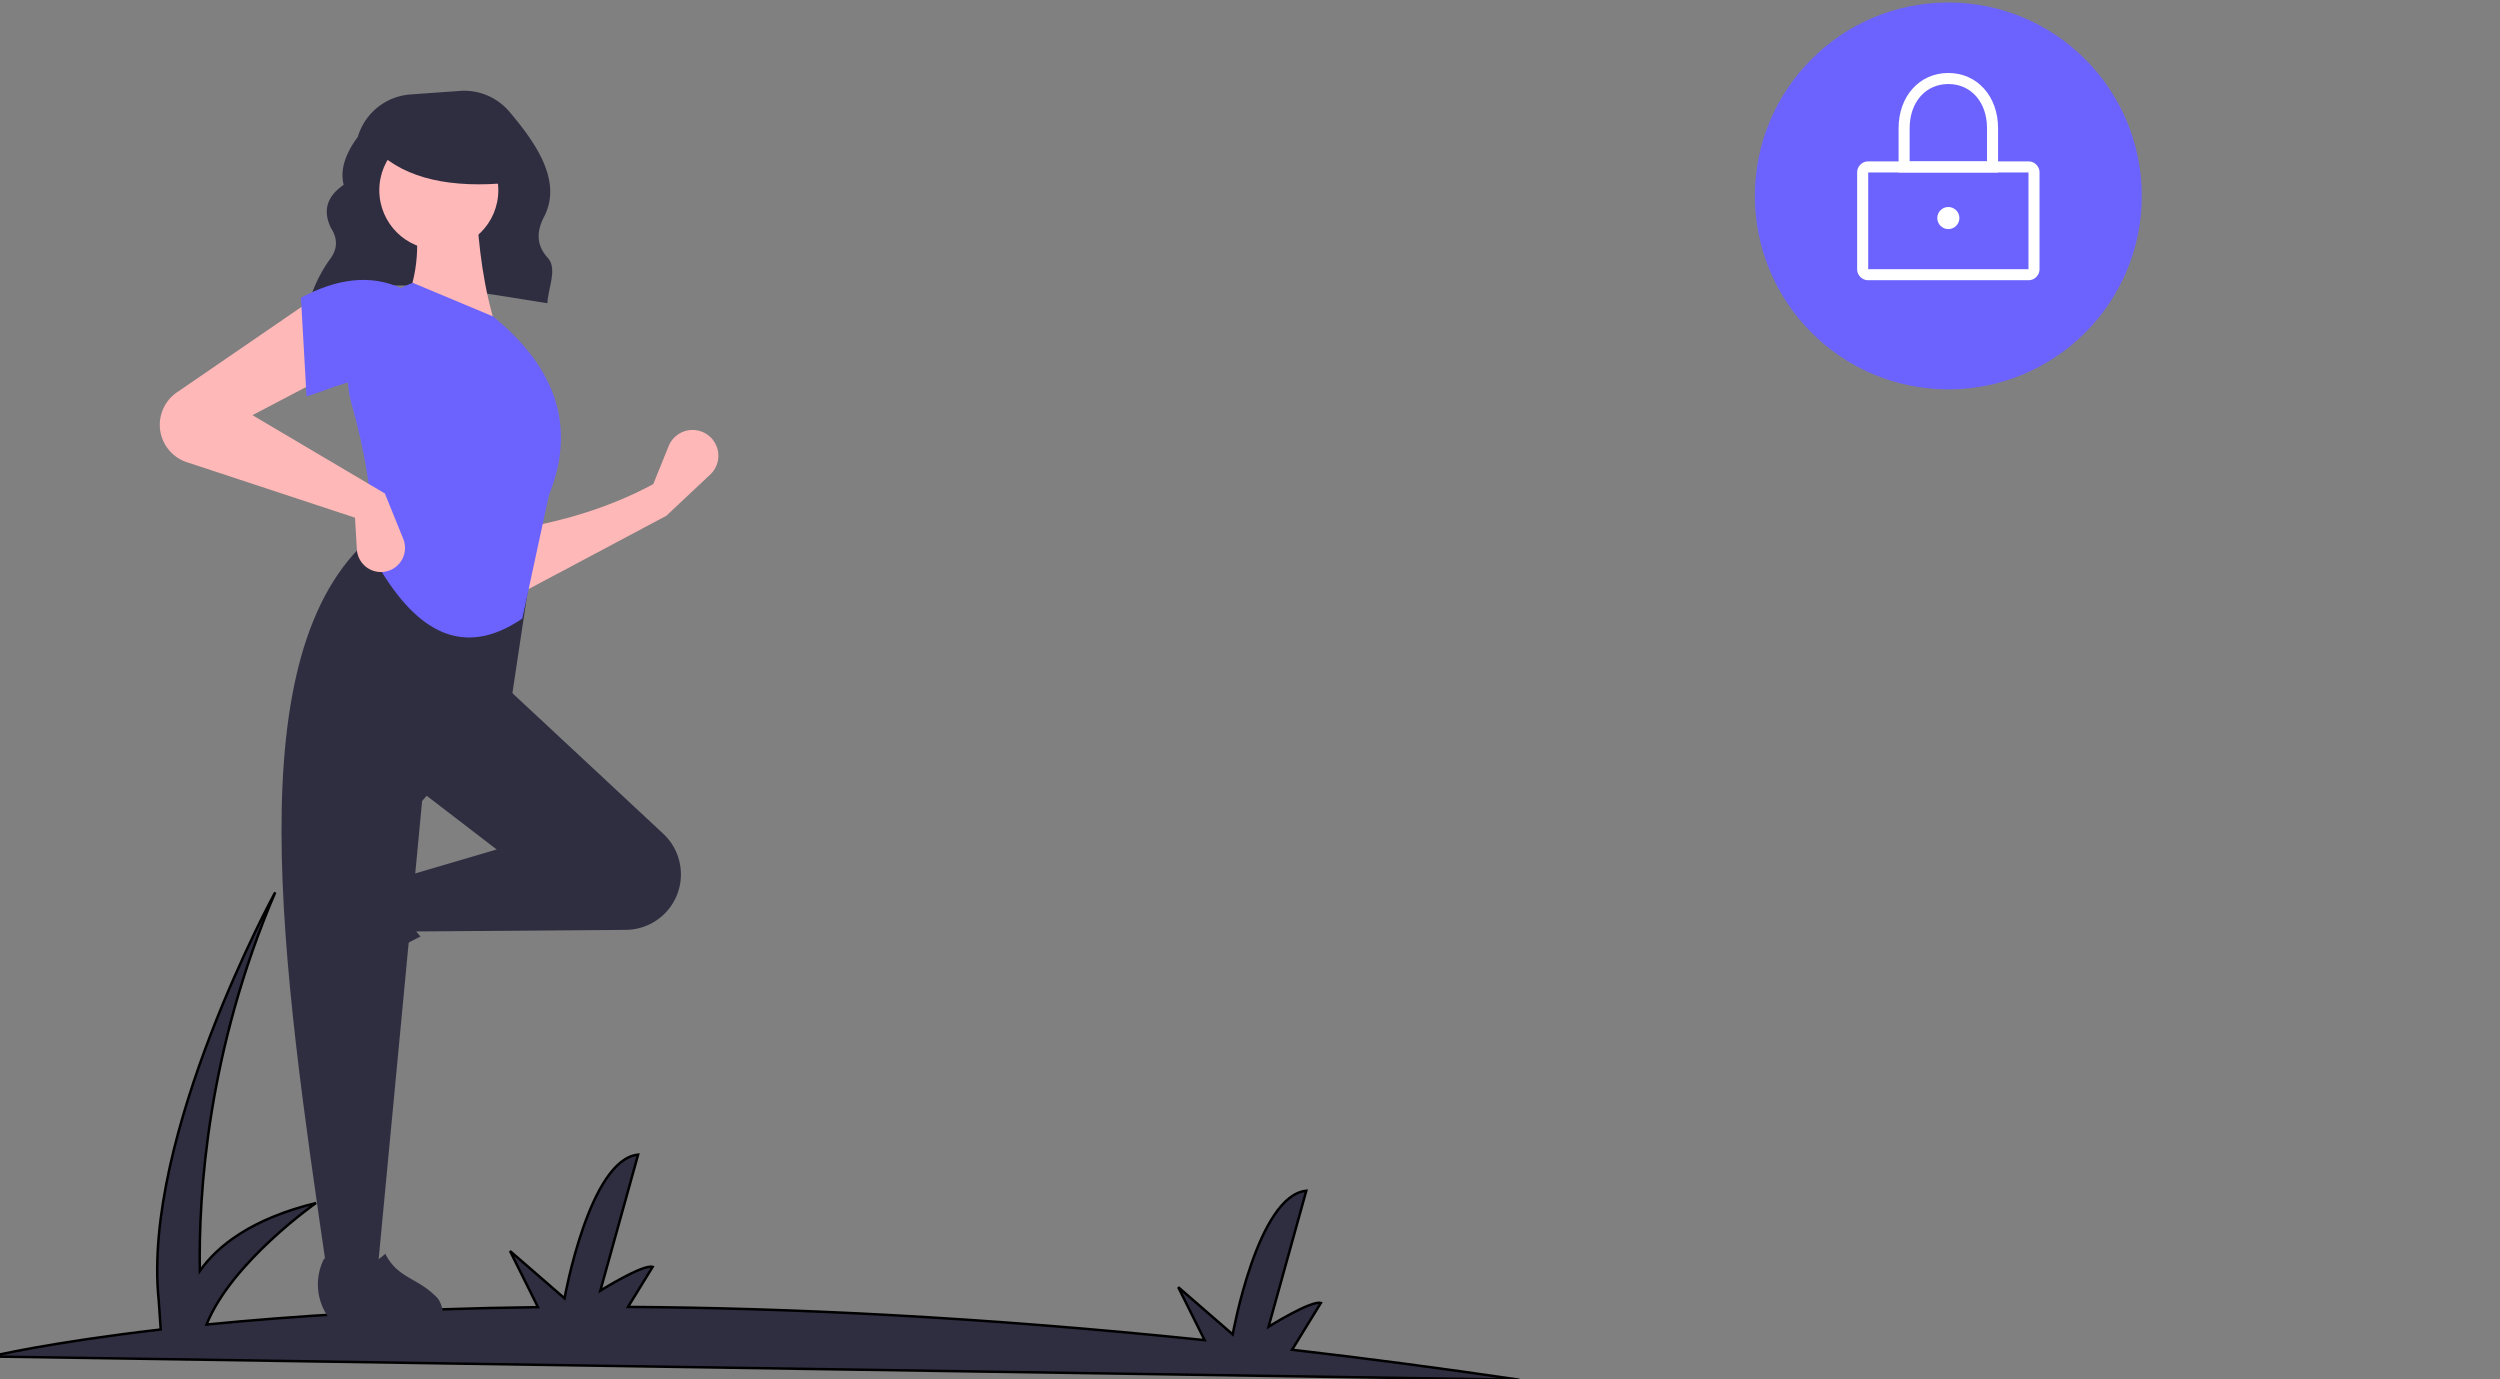 <svg width="1000" height="551.732" xmlns="http://www.w3.org/2000/svg">

 <rect width="100%" height="100%" fill="#808080" stroke="none"/>

 <g>
  <title>background</title>
  <rect fill="none" id="canvas_background" height="553.732" width="1002" y="-1" x="-1"/>
 </g>
 <g>
  <title>Layer 1</title>
  <path id="svg_2" fill="#2f2e41" d="m123.772,120.42c27.497,-11.695 61.744,-4.285 95.191,0.858c0.311,-6.228 4.084,-13.808 0.132,-18.153c-4.801,-5.279 -4.359,-10.825 -1.47,-16.404c7.388,-14.265 -3.197,-29.444 -13.884,-42.065a23.669,23.669 0 0 0 -19.755,-8.292l-19.797,1.414a23.709,23.709 0 0 0 -21.053,16.946l0,0c-4.727,6.429 -7.257,12.841 -5.664,19.219c-7.081,4.839 -8.27,10.68 -5.089,17.264c2.698,4.146 2.669,8.182 -0.123,12.106a55.891,55.891 0 0 0 -8.31,16.506l-0.177,0.601z"/>
  <circle id="svg_10" fill="#6c63ff" r="77.375" cy="78.375" cx="779.335"/>
  <path id="svg_11" fill="#fff" d="m811.39,112.089l-64.111,0a4.426,4.426 0 0 1 -4.421,-4.421l0,-38.688a4.426,4.426 0 0 1 4.421,-4.421l64.111,0a4.426,4.426 0 0 1 4.421,4.421l0,38.688a4.426,4.426 0 0 1 -4.421,4.421zm-64.111,-43.109l0,38.688l64.114,0l-0.003,-38.688l-64.111,0z"/>
  <path id="svg_12" fill="#fff" d="m799.231,68.98l-39.793,0l0,-17.686c0,-12.81 8.368,-22.107 19.896,-22.107s19.896,9.297 19.896,22.107l0,17.686zm-35.372,-4.421l30.95,0l0,-13.264c0,-10.413 -6.363,-17.686 -15.475,-17.686s-15.475,7.273 -15.475,17.686l-0,13.264z"/>
  <circle id="svg_13" fill="#fff" r="4.421" cy="87.218" cx="779.335"/>
  <g stroke="null" id="svg_93">
   <path stroke="null" id="svg_33" fill="#2f2e41" d="m607.729,551.902q-47.26,-6.958 -90.901,-11.996l11.504,-18.714c-3.878,-1.152 -20.919,9.516 -20.919,9.516l15.102,-54.406c-19.506,1.889 -29.432,57.466 -29.432,57.466l-21.79,-18.907l10.548,21.192c-89.044,-9.239 -165.947,-12.869 -230.631,-13.287l9.847,-16.017c-3.878,-1.152 -20.919,9.516 -20.919,9.516l15.102,-54.406c-19.506,1.889 -29.432,57.466 -29.432,57.466l-21.79,-18.907l11.172,22.446c-54.227,0.661 -98.449,3.57 -132.582,6.963c9.961,-24.976 43.789,-48.618 43.789,-48.618c-25.833,6.345 -39.384,17.117 -46.466,27.185c-0.541,-30.898 3.1,-88.163 30.156,-151.455c0,0 -53.407,97.532 -46.604,163.198l0.813,11.659c-45.266,5.244 -68.024,10.813 -68.024,10.813l611.459,9.293z"/>
  </g>
  <path id="svg_22" fill="#2f2e41" d="m168.649,537.112l0,0a11.574,11.574 0 0 1 -9.363,-1.469l-21.859,-2.938a22.612,22.612 0 0 1 -7.741,-29.335l0,0c9.257,5.437 17.377,4.679 24.434,-1.879c4.986,10.067 13.201,9.453 21.047,17.935a11.574,11.574 0 0 1 -6.517,17.686z"/>
  <path id="svg_23" fill="#ffb8b8" d="m198.672,131.767l-37.28,-8.947c6.192,-12.674 6.702,-26.776 3.728,-41.754l25.351,-0.746c0.794,18.625 3.197,36.026 8.202,51.447z"/>
  <circle id="svg_27" fill="#ffb8b8" r="23.802" cy="76.093" cx="175.525"/>
  <path id="svg_28" fill="#2f2e41" d="m204,73.089c-23.566,2.308 -41.523,-1.546 -53,-12.52l0,-8.838l51,0l2,21.358z"/>
  <path id="svg_18" fill="#ffb8b8" d="m266.522,206.328l-58.903,31.316l-0.746,-26.096c19.226,-3.209 37.517,-8.797 54.429,-17.895l6.16,-15.22a10.318,10.318 0 0 1 17.536,-2.678l0,0a10.318,10.318 0 0 1 -0.908,14.069l-17.569,16.504z"/>
  <path id="svg_19" fill="#2f2e41" d="m122.598,387.133l0,0a11.574,11.574 0 0 1 1.469,-9.363l12.939,-19.858a22.612,22.612 0 0 1 29.335,-7.739l0,0c-5.438,9.256 -4.68,17.377 1.878,24.434a117.631,117.631 0 0 0 -27.936,19.045a11.574,11.574 0 0 1 -17.686,-6.518z"/>
  <path id="svg_20" fill="#2f2e41" d="m269.205,361.168l0,0a22.203,22.203 0 0 1 -18.871,10.779l-85.96,0.651l-3.728,-21.623l38.026,-11.184l-32.061,-24.605l35.044,-41.008l63.65,59.324a22.203,22.203 0 0 1 3.901,27.666z"/>
  <path id="svg_21" fill="#2f2e41" d="m150.953,509.045l-20.131,0c-18.075,-123.898 -36.474,-248.142 17.895,-294.515l64.122,10.439l-8.202,54.429l-35.789,41.008l-17.895,188.639z"/>
  <path id="svg_24" fill="#6c63ff" d="m208.918,247.418c-27.139,18.493 -46.314,0.633 -60.947,-26.923c2.033,-16.862 -1.259,-37.041 -7.357,-58.966a40.138,40.138 0 0 1 24.506,-48.401l0,0l32.061,13.421c27.224,22.19 32.582,46.227 22.368,71.578l-10.631,49.292z"/>
  <path id="svg_25" fill="#ffb8b8" d="m130.821,150.408l-29.824,15.658l52.938,31.316l7.366,18.17a9.637,9.637 0 0 1 -5.789,12.731l0,0a9.637,9.637 0 0 1 -12.762,-8.544l-0.745,-12.663l-67.284,-22.204a15.733,15.733 0 0 1 -9.873,-9.611l0,0a15.733,15.733 0 0 1 5.903,-18.303l54.105,-37.118l5.965,30.57z"/>
  <path id="svg_26" fill="#6c63ff" d="m160.646,153.39c-12.439,-5.451 -23.749,0.47 -38.026,5.219l-2.237,-39.517c14.176,-7.556 27.692,-9.593 40.263,-3.728l-0,38.026z"/>
 </g>
</svg>